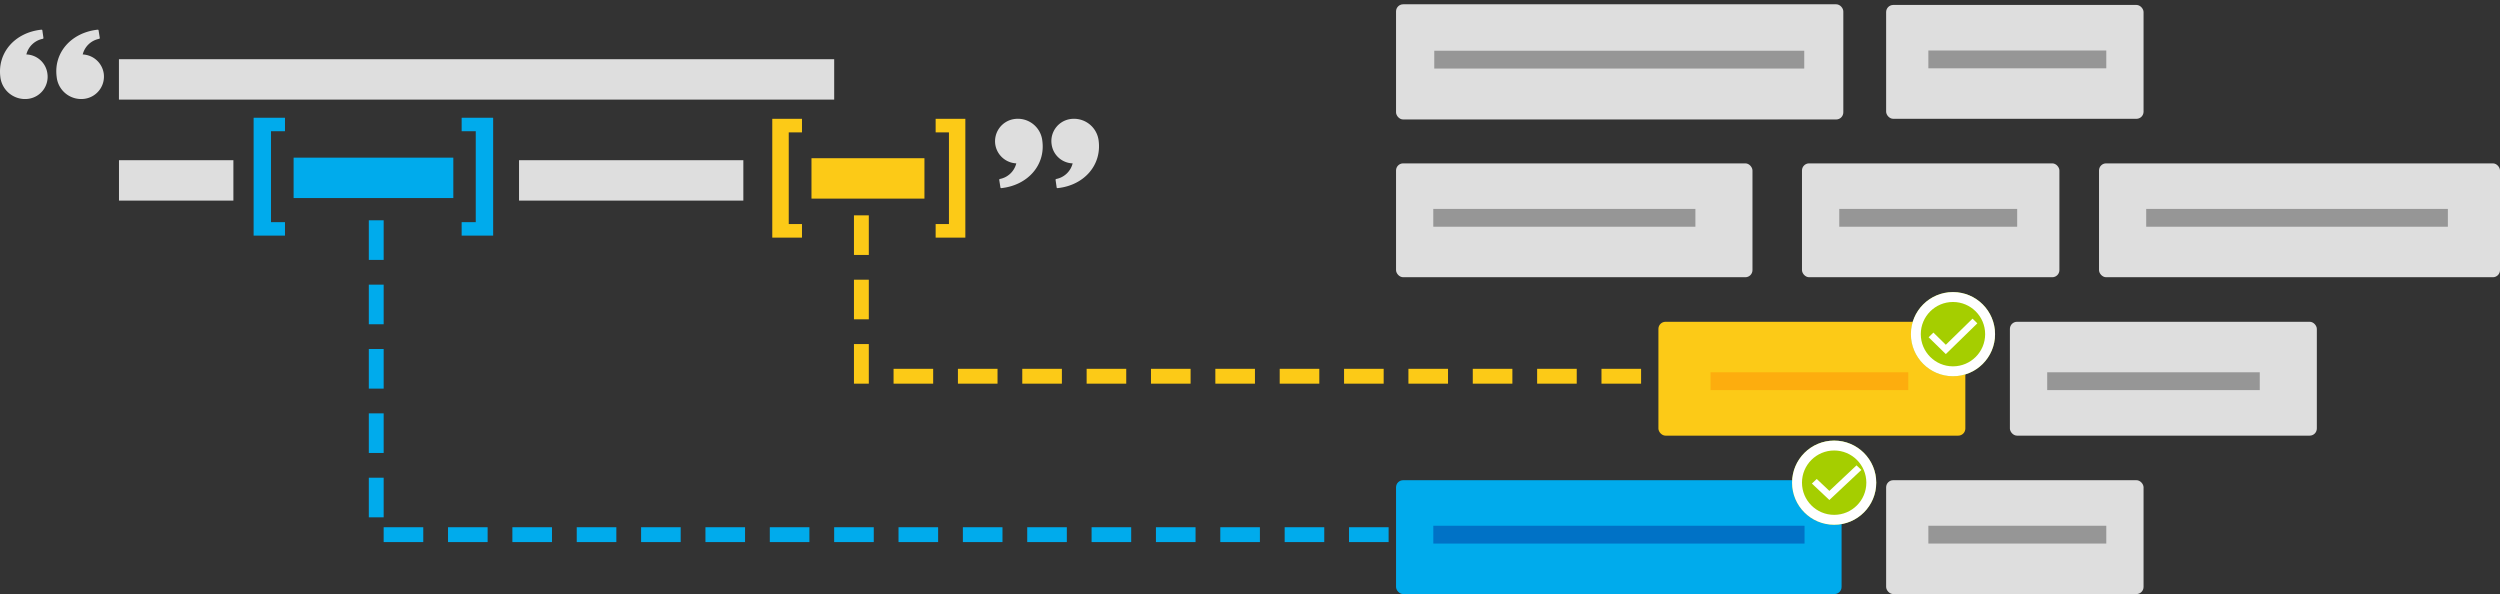 <svg xmlns="http://www.w3.org/2000/svg" width="505" height="120" viewBox="0 0 505 120">
  <rect x="0" y="0" width="505" height="120" fill="#333333" stroke="none"/>
  <rect x="335" y="65" width="62" height="23" rx="1.44" ry="1.44" fill="#fcca17"/>
  <rect x="406" y="65" width="62" height="23" rx="1.44" ry="1.44" fill="#dedede"/>
  <rect x="282" y="33" width="72" height="23" rx="1.44" ry="1.44" fill="#dedede"/>
  <path d="M291.325,44h49.346" fill="none" stroke="#969696" stroke-linecap="square" stroke-width="3.6"/>
  <rect x="282" y="0.867" width="90.35" height="23.267" rx="1.44" ry="1.44" fill="#dedede"/>
  <path d="M291.52,12.049h71.138" fill="none" stroke="#969696" stroke-linecap="square" stroke-width="3.6"/>
  <path d="M415.333,77h39.339" fill="none" stroke="#969696" stroke-linecap="square" stroke-width="3.6"/>
  <path d="M347.33,77h36.345" fill="none" stroke="#fdad0e" stroke-linecap="square" stroke-width="3.6"/>
  <rect x="364" y="33" width="52" height="23" rx="1.44" ry="1.44" fill="#dedede"/>
  <path d="M373.33,44h32.34" fill="none" stroke="#969696" stroke-linecap="square" stroke-width="3.6"/>
  <rect x="282" y="97" width="90" height="23" rx="1.44" ry="1.44" fill="#00abec"/>
  <rect x="381" y="97" width="52" height="23" rx="1.44" ry="1.44" fill="#dedede"/>
  <path d="M291.329,108h71.388" fill="none" stroke="#0072c6" stroke-linecap="square" stroke-width="3.6"/>
  <path d="M391.33,108h32.34" fill="none" stroke="#969696" stroke-linecap="square" stroke-width="3.6"/>
  <rect x="381" y="1" width="52" height="23" rx="1.44" ry="1.44" fill="#dedede"/>
  <path d="M391.33,12h32.34" fill="none" stroke="#969696" stroke-linecap="square" stroke-width="3.6"/>
  <rect x="424" y="33" width="81" height="23" rx="1.44" ry="1.44" fill="#dedede"/>
  <path d="M435.333,44h57.337" fill="none" stroke="#969696" stroke-linecap="square" stroke-width="3.6"/>
  <path d="M28.106,16.04h136.32M28.114,36.441h14.95m65.861,0h37.15" fill="none" stroke="#dedede" stroke-linecap="square" stroke-width="8.16"/>
  <path d="M20.949,14.8a4.5,4.5,0,0,0-4.24-3.8,4.257,4.257,0,0,1,3.322-3.156.18.18,0,0,0,.124-.2L19.907,6.1s-.025-.124-.223-.1c-5.306.6-8.9,4.648-8.232,9.568a4.973,4.973,0,0,0,5.728,4.374A4.53,4.53,0,0,0,20.949,14.8ZM5.326,11A4.257,4.257,0,0,1,8.649,7.842a.18.18,0,0,0,.124-.2L8.55,6.1s-.025-.124-.223-.1C3.02,6.575-.55,10.626.07,15.547a5.02,5.02,0,0,0,5.752,4.4A4.494,4.494,0,0,0,9.566,14.8,4.429,4.429,0,0,0,5.326,11Z" fill="#dedede"/>
  <path d="M201.051,29.2a4.5,4.5,0,0,0,4.24,3.8,4.257,4.257,0,0,1-3.322,3.156.18.18,0,0,0-.124.2l.248,1.541s.025.124.223.1c5.306-.6,8.9-4.648,8.232-9.568a4.973,4.973,0,0,0-5.728-4.374A4.53,4.53,0,0,0,201.051,29.2ZM216.674,33a4.257,4.257,0,0,1-3.323,3.156.18.18,0,0,0-.124.2l.223,1.541s.025.124.223.1c5.306-.572,8.877-4.623,8.257-9.544a5.02,5.02,0,0,0-5.752-4.4,4.494,4.494,0,0,0-3.744,5.145A4.429,4.429,0,0,0,216.674,33Z" fill="#dedede"/>
  <polyline points="76 46 76 108 279 108" fill="none" stroke="#00abec" stroke-linecap="square" stroke-width="3" stroke-dasharray="5 8"/>
  <polyline points="174 45 174 76 340 76" fill="none" stroke="#fcca17" stroke-linecap="square" stroke-width="3" stroke-dasharray="5 8"/>
  
  <circle id="luis-feat_ill-01-intelligence-a" data-name="luis-feat ill-01-intelligence-a" cx="394.5" cy="67.5" r="8.5" fill="#a5ce00"/>
  <circle cx="394.5" cy="67.5" r="7.5" fill="none" stroke="#fff" stroke-width="2"/>
  <polygon points="399.421 65.314 398.453 64.368 393.055 69.646 390.547 67.181 389.579 68.127 393.055 71.526 399.421 65.314" fill="#fff"/>

  <circle id="luis-feat_ill-01-intelligence-b" data-name="luis-feat ill-01-intelligence-b" cx="370.5" cy="97.5" r="8.5" fill="#a5ce00"/>
  <circle cx="370.5" cy="97.5" r="7.5" fill="none" stroke="#fff" stroke-width="2"/>
  <polygon points="376 94.926 375.017 94 369.532 99.162 366.983 96.75 366 97.676 369.532 101 376 94.926" fill="#fff"/>

  <path d="M63.389,35.926h24.1" fill="none" stroke="#00abec" stroke-linecap="square" stroke-width="8.16"/>
  <polygon points="57.566 47.595 51.231 47.595 51.231 23.787 57.566 23.787 57.566 26.506 54.743 26.506 54.743 44.876 57.566 44.876 57.566 47.595" fill="#00abec"/>
  <polygon points="99.615 47.595 93.253 47.595 93.253 44.876 96.103 44.876 96.103 26.506 93.253 26.506 93.253 23.787 99.615 23.787 99.615 47.595" fill="#00abec"/>
  <path d="M168,36.04h14.657" fill="none" stroke="#fcca17" stroke-linecap="square" stroke-width="8.16"/>
  <polygon points="162 48 156 48 156 24 162 24 162 26.741 159.326 26.741 159.326 45.259 162 45.259 162 48" fill="#fcca17"/>
  <polygon points="195 48 189 48 189 45.259 191.688 45.259 191.688 26.741 189 26.741 189 24 195 24 195 48" fill="#fcca17"/>

</svg>
